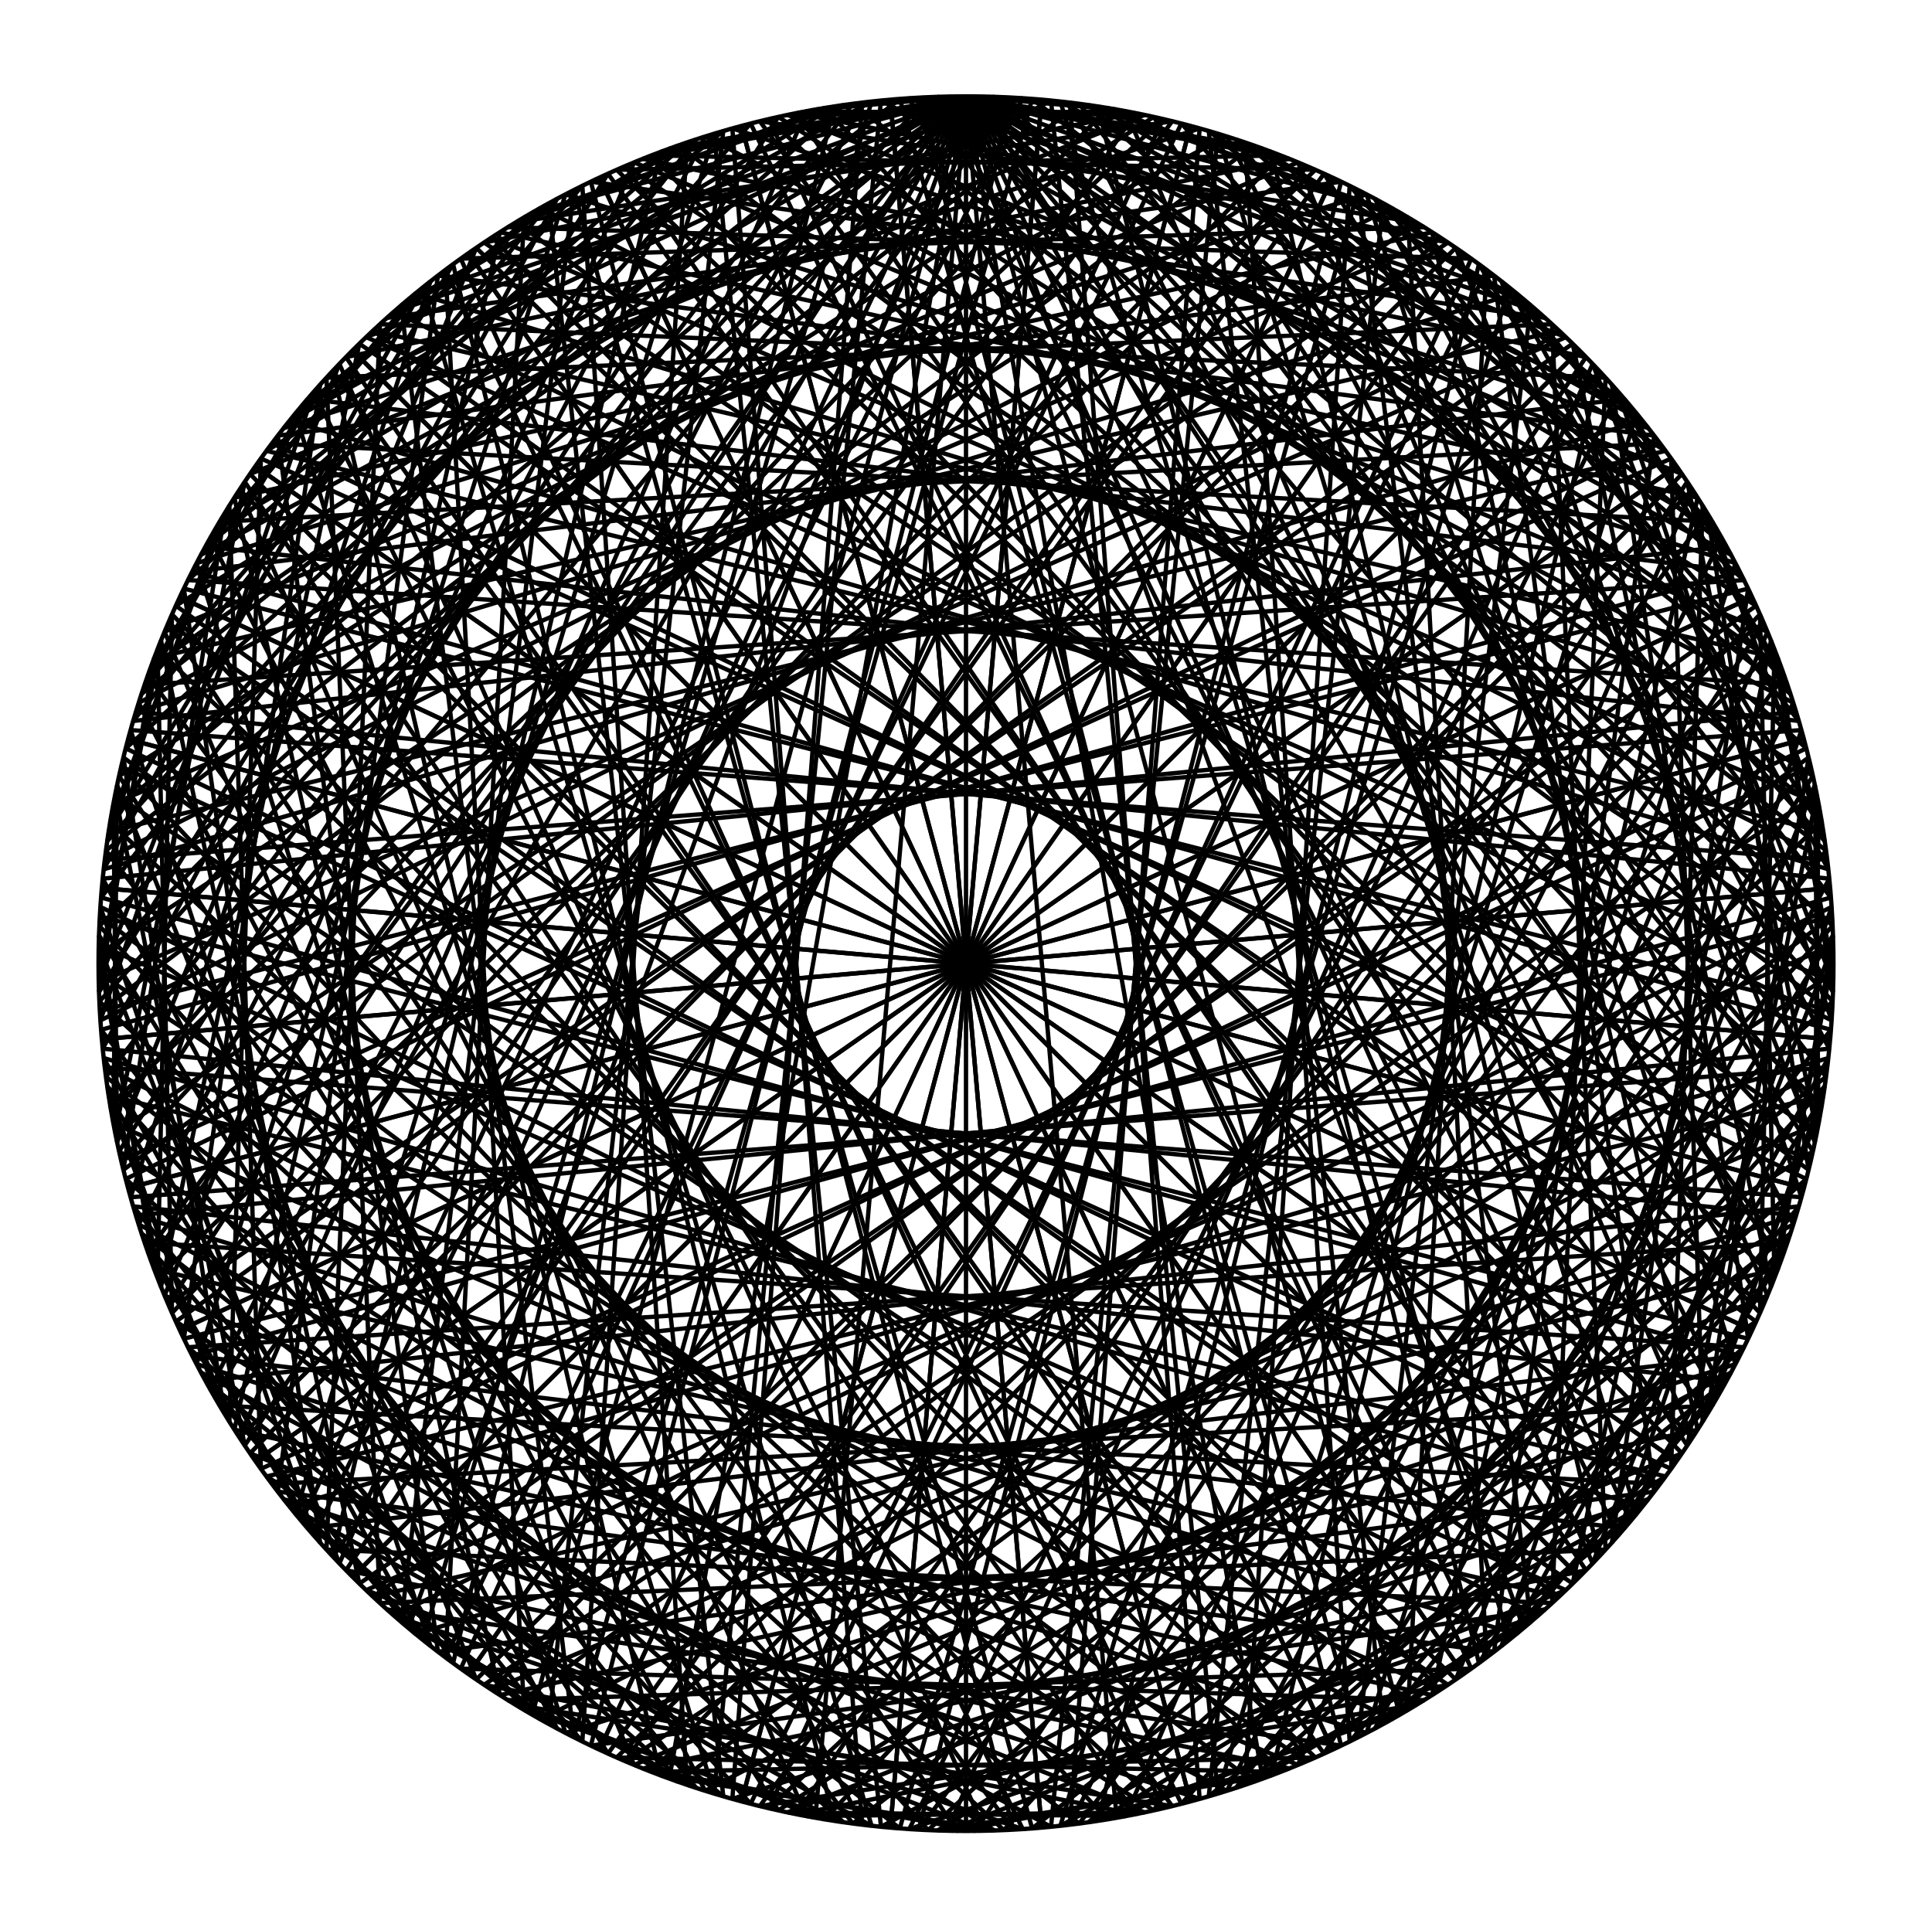 <svg id="SvgjsSvg1001" width="446" height="445" xmlns="http://www.w3.org/2000/svg" version="1.1" xmlns:xlink="http://www.w3.org/1999/xlink" xmlns:svgjs="http://svgjs.com/svgjs"><circle id="SvgjsCircle25037" r="200.25" cx="223" cy="222.5" stroke="black" fill="transparent"></circle><line id="SvgjsLine25038" x1="225.184" y1="22.262" x2="407.16" y2="301.146" stroke="black"></line><line id="SvgjsLine25039" x1="227.368" y1="22.298" x2="78.347" y2="360.975" stroke="black"></line><line id="SvgjsLine25040" x1="229.552" y1="22.357" x2="152.462" y2="35.085" stroke="black"></line><line id="SvgjsLine25041" x1="231.735" y1="22.441" x2="423.059" y2="231.235" stroke="black"></line><line id="SvgjsLine25042" x1="233.917" y1="22.548" x2="136.396" y2="403.054" stroke="black"></line><line id="SvgjsLine25043" x1="236.097" y1="22.679" x2="90.966" y2="71.944" stroke="black"></line><line id="SvgjsLine25044" x1="238.276" y1="22.834" x2="413.314" y2="160.204" stroke="black"></line><line id="SvgjsLine25045" x1="240.453" y1="23.012" x2="205.547" y2="421.988" stroke="black"></line><line id="SvgjsLine25046" x1="242.628" y1="23.214" x2="46.395" y2="128.103" stroke="black"></line><line id="SvgjsLine25047" x1="244.801" y1="23.44" x2="379.172" y2="97.159" stroke="black"></line><line id="SvgjsLine25048" x1="246.971" y1="23.69" x2="276.935" y2="415.35" stroke="black"></line><line id="SvgjsLine25049" x1="249.138" y1="23.963" x2="24.463" y2="196.362" stroke="black"></line><line id="SvgjsLine25050" x1="251.302" y1="24.26" x2="325.011" y2="50.181" stroke="black"></line><line id="SvgjsLine25051" x1="253.463" y1="24.581" x2="341.41" y2="383.991" stroke="black"></line><line id="SvgjsLine25052" x1="255.62" y1="24.925" x2="27.981" y2="267.972" stroke="black"></line><line id="SvgjsLine25053" x1="257.773" y1="25.292" x2="223" y2="22.25" stroke="black"></line><line id="SvgjsLine25054" x1="259.922" y1="25.683" x2="390.705" y2="331.93" stroke="black"></line><line id="SvgjsLine25055" x1="262.067" y1="26.098" x2="56.498" y2="333.753" stroke="black"></line><line id="SvgjsLine25056" x1="264.207" y1="26.536" x2="186.078" y2="25.683" stroke="black"></line><line id="SvgjsLine25057" x1="266.342" y1="26.997" x2="418.503" y2="265.842" stroke="black"></line><line id="SvgjsLine25058" x1="268.472" y1="27.481" x2="106.359" y2="385.273" stroke="black"></line><line id="SvgjsLine25059" x1="270.597" y1="27.989" x2="119.116" y2="51.304" stroke="black"></line><line id="SvgjsLine25060" x1="272.716" y1="28.52" x2="421.24" y2="194.198" stroke="black"></line><line id="SvgjsLine25061" x1="274.829" y1="29.073" x2="171.171" y2="415.927" stroke="black"></line><line id="SvgjsLine25062" x1="276.935" y1="29.65" x2="65.47" y2="98.87" stroke="black"></line><line id="SvgjsLine25063" x1="279.036" y1="30.25" x2="398.565" y2="126.182" stroke="black"></line><line id="SvgjsLine25064" x1="281.13" y1="30.873" x2="242.628" y2="421.786" stroke="black"></line><line id="SvgjsLine25065" x1="283.216" y1="31.518" x2="32.018" y2="162.284" stroke="black"></line><line id="SvgjsLine25066" x1="285.296" y1="32.186" x2="353.384" y2="70.513" stroke="black"></line><line id="SvgjsLine25067" x1="287.368" y1="32.877" x2="311.568" y2="402.099" stroke="black"></line><line id="SvgjsLine25068" x1="289.433" y1="33.591" x2="23.048" y2="233.417" stroke="black"></line><line id="SvgjsLine25069" x1="291.49" y1="34.327" x2="223" y2="22.25" stroke="black"></line><line id="SvgjsLine25070" x1="293.538" y1="35.085" x2="369.155" y2="359.389" stroke="black"></line><line id="SvgjsLine25071" x1="295.578" y1="35.865" x2="39.709" y2="303.15" stroke="black"></line><line id="SvgjsLine25072" x1="297.61" y1="36.668" x2="220.816" y2="22.262" stroke="black"></line><line id="SvgjsLine25073" x1="299.632" y1="37.493" x2="408.007" y2="299.132" stroke="black"></line><line id="SvgjsLine25074" x1="301.646" y1="38.34" x2="79.866" y2="362.545" stroke="black"></line><line id="SvgjsLine25075" x1="303.65" y1="39.209" x2="150.422" y2="35.865" stroke="black"></line><line id="SvgjsLine25076" x1="305.645" y1="40.1" x2="423.143" y2="229.052" stroke="black"></line><line id="SvgjsLine25077" x1="307.629" y1="41.012" x2="138.371" y2="403.988" stroke="black"></line><line id="SvgjsLine25078" x1="309.604" y1="41.946" x2="89.332" y2="73.393" stroke="black"></line><line id="SvgjsLine25079" x1="311.568" y1="42.901" x2="412.623" y2="158.132" stroke="black"></line><line id="SvgjsLine25080" x1="313.522" y1="43.878" x2="207.724" y2="422.166" stroke="black"></line><line id="SvgjsLine25081" x1="315.465" y1="44.876" x2="45.376" y2="130.035" stroke="black"></line><line id="SvgjsLine25082" x1="317.397" y1="45.895" x2="377.795" y2="95.463" stroke="black"></line><line id="SvgjsLine25083" x1="319.318" y1="46.935" x2="279.036" y2="414.75" stroke="black"></line><line id="SvgjsLine25084" x1="321.227" y1="47.997" x2="24.19" y2="198.529" stroke="black"></line><line id="SvgjsLine25085" x1="323.125" y1="49.078" x2="223" y2="22.25" stroke="black"></line><line id="SvgjsLine25086" x1="325.011" y1="50.181" x2="343.164" y2="382.689" stroke="black"></line><line id="SvgjsLine25087" x1="326.884" y1="51.304" x2="28.489" y2="270.097" stroke="black"></line><line id="SvgjsLine25088" x1="328.746" y1="52.447" x2="255.62" y2="24.925" stroke="black"></line><line id="SvgjsLine25089" x1="330.594" y1="53.611" x2="391.889" y2="330.094" stroke="black"></line><line id="SvgjsLine25090" x1="332.43" y1="54.795" x2="57.722" y2="335.563" stroke="black"></line><line id="SvgjsLine25091" x1="334.253" y1="55.998" x2="183.933" y2="26.098" stroke="black"></line><line id="SvgjsLine25092" x1="336.063" y1="57.222" x2="418.964" y2="263.707" stroke="black"></line><line id="SvgjsLine25093" x1="337.859" y1="58.465" x2="108.141" y2="386.535" stroke="black"></line><line id="SvgjsLine25094" x1="339.641" y1="59.727" x2="117.254" y2="52.447" stroke="black"></line><line id="SvgjsLine25095" x1="341.41" y1="61.009" x2="420.919" y2="192.037" stroke="black"></line><line id="SvgjsLine25096" x1="343.164" y1="62.311" x2="173.284" y2="416.48" stroke="black"></line><line id="SvgjsLine25097" x1="344.904" y1="63.631" x2="64.131" y2="100.596" stroke="black"></line><line id="SvgjsLine25098" x1="346.63" y1="64.97" x2="397.503" y2="124.273" stroke="black"></line><line id="SvgjsLine25099" x1="348.341" y1="66.328" x2="244.801" y2="421.56" stroke="black"></line><line id="SvgjsLine25100" x1="350.037" y1="67.705" x2="31.373" y2="164.37" stroke="black"></line><line id="SvgjsLine25101" x1="351.718" y1="69.1" x2="223" y2="22.25" stroke="black"></line><line id="SvgjsLine25102" x1="353.384" y1="70.513" x2="313.522" y2="401.122" stroke="black"></line><line id="SvgjsLine25103" x1="355.034" y1="71.944" x2="23.179" y2="235.597" stroke="black"></line><line id="SvgjsLine25104" x1="356.668" y1="73.393" x2="289.433" y2="33.591" stroke="black"></line><line id="SvgjsLine25105" x1="358.287" y1="74.86" x2="370.64" y2="357.787" stroke="black"></line><line id="SvgjsLine25106" x1="359.889" y1="76.345" x2="40.6" y2="305.145" stroke="black"></line><line id="SvgjsLine25107" x1="361.475" y1="77.847" x2="218.632" y2="22.298" stroke="black"></line><line id="SvgjsLine25108" x1="363.045" y1="79.366" x2="408.832" y2="297.11" stroke="black"></line><line id="SvgjsLine25109" x1="364.598" y1="80.902" x2="81.402" y2="364.098" stroke="black"></line><line id="SvgjsLine25110" x1="366.134" y1="82.455" x2="148.39" y2="36.668" stroke="black"></line><line id="SvgjsLine25111" x1="367.653" y1="84.025" x2="423.202" y2="226.868" stroke="black"></line><line id="SvgjsLine25112" x1="369.155" y1="85.611" x2="140.355" y2="404.9" stroke="black"></line><line id="SvgjsLine25113" x1="370.64" y1="87.213" x2="87.713" y2="74.86" stroke="black"></line><line id="SvgjsLine25114" x1="372.107" y1="88.832" x2="411.909" y2="156.067" stroke="black"></line><line id="SvgjsLine25115" x1="373.556" y1="90.466" x2="209.903" y2="422.321" stroke="black"></line><line id="SvgjsLine25116" x1="374.987" y1="92.116" x2="44.378" y2="131.978" stroke="black"></line><line id="SvgjsLine25117" x1="376.4" y1="93.782" x2="223" y2="22.25" stroke="black"></line><line id="SvgjsLine25118" x1="377.795" y1="95.463" x2="281.13" y2="414.127" stroke="black"></line><line id="SvgjsLine25119" x1="379.172" y1="97.159" x2="23.94" y2="200.699" stroke="black"></line><line id="SvgjsLine25120" x1="380.53" y1="98.87" x2="321.227" y2="47.997" stroke="black"></line><line id="SvgjsLine25121" x1="381.869" y1="100.596" x2="344.904" y2="381.369" stroke="black"></line><line id="SvgjsLine25122" x1="383.189" y1="102.336" x2="29.02" y2="272.216" stroke="black"></line><line id="SvgjsLine25123" x1="384.491" y1="104.09" x2="253.463" y2="24.581" stroke="black"></line><line id="SvgjsLine25124" x1="385.773" y1="105.859" x2="393.053" y2="328.246" stroke="black"></line><line id="SvgjsLine25125" x1="387.035" y1="107.641" x2="58.965" y2="337.359" stroke="black"></line><line id="SvgjsLine25126" x1="388.278" y1="109.437" x2="181.793" y2="26.536" stroke="black"></line><line id="SvgjsLine25127" x1="389.502" y1="111.247" x2="419.402" y2="261.567" stroke="black"></line><line id="SvgjsLine25128" x1="390.705" y1="113.07" x2="109.937" y2="387.778" stroke="black"></line><line id="SvgjsLine25129" x1="391.889" y1="114.906" x2="115.406" y2="53.611" stroke="black"></line><line id="SvgjsLine25130" x1="393.053" y1="116.754" x2="420.575" y2="189.88" stroke="black"></line><line id="SvgjsLine25131" x1="394.196" y1="118.616" x2="175.403" y2="417.011" stroke="black"></line><line id="SvgjsLine25132" x1="395.319" y1="120.489" x2="62.811" y2="102.336" stroke="black"></line><line id="SvgjsLine25133" x1="396.422" y1="122.375" x2="223" y2="22.25" stroke="black"></line><line id="SvgjsLine25134" x1="397.503" y1="124.273" x2="246.971" y2="421.31" stroke="black"></line><line id="SvgjsLine25135" x1="398.565" y1="126.182" x2="30.75" y2="166.464" stroke="black"></line><line id="SvgjsLine25136" x1="399.605" y1="128.103" x2="350.037" y2="67.705" stroke="black"></line><line id="SvgjsLine25137" x1="400.624" y1="130.035" x2="315.465" y2="400.124" stroke="black"></line><line id="SvgjsLine25138" x1="401.622" y1="131.978" x2="23.334" y2="237.776" stroke="black"></line><line id="SvgjsLine25139" x1="402.599" y1="133.932" x2="287.368" y2="32.877" stroke="black"></line><line id="SvgjsLine25140" x1="403.554" y1="135.896" x2="372.107" y2="356.168" stroke="black"></line><line id="SvgjsLine25141" x1="404.488" y1="137.871" x2="41.512" y2="307.129" stroke="black"></line><line id="SvgjsLine25142" x1="405.4" y1="139.855" x2="216.448" y2="22.357" stroke="black"></line><line id="SvgjsLine25143" x1="406.291" y1="141.85" x2="409.635" y2="295.078" stroke="black"></line><line id="SvgjsLine25144" x1="407.16" y1="143.854" x2="82.955" y2="365.634" stroke="black"></line><line id="SvgjsLine25145" x1="408.007" y1="145.868" x2="146.368" y2="37.493" stroke="black"></line><line id="SvgjsLine25146" x1="408.832" y1="147.89" x2="423.238" y2="224.684" stroke="black"></line><line id="SvgjsLine25147" x1="409.635" y1="149.922" x2="142.35" y2="405.791" stroke="black"></line><line id="SvgjsLine25148" x1="410.415" y1="151.962" x2="86.111" y2="76.345" stroke="black"></line><line id="SvgjsLine25149" x1="411.173" y1="154.01" x2="223" y2="22.25" stroke="black"></line><line id="SvgjsLine25150" x1="411.909" y1="156.067" x2="212.083" y2="422.452" stroke="black"></line><line id="SvgjsLine25151" x1="412.623" y1="158.132" x2="43.401" y2="133.932" stroke="black"></line><line id="SvgjsLine25152" x1="413.314" y1="160.204" x2="374.987" y2="92.116" stroke="black"></line><line id="SvgjsLine25153" x1="413.982" y1="162.284" x2="283.216" y2="413.482" stroke="black"></line><line id="SvgjsLine25154" x1="414.627" y1="164.37" x2="23.714" y2="202.872" stroke="black"></line><line id="SvgjsLine25155" x1="415.25" y1="166.464" x2="319.318" y2="46.935" stroke="black"></line><line id="SvgjsLine25156" x1="415.85" y1="168.565" x2="346.63" y2="380.03" stroke="black"></line><line id="SvgjsLine25157" x1="416.427" y1="170.671" x2="29.573" y2="274.329" stroke="black"></line><line id="SvgjsLine25158" x1="416.98" y1="172.784" x2="251.302" y2="24.26" stroke="black"></line><line id="SvgjsLine25159" x1="417.511" y1="174.903" x2="394.196" y2="326.384" stroke="black"></line><line id="SvgjsLine25160" x1="418.019" y1="177.028" x2="60.227" y2="339.141" stroke="black"></line><line id="SvgjsLine25161" x1="418.503" y1="179.158" x2="179.658" y2="26.997" stroke="black"></line><line id="SvgjsLine25162" x1="418.964" y1="181.293" x2="419.817" y2="259.422" stroke="black"></line><line id="SvgjsLine25163" x1="419.402" y1="183.433" x2="111.747" y2="389.002" stroke="black"></line><line id="SvgjsLine25164" x1="419.817" y1="185.578" x2="113.57" y2="54.795" stroke="black"></line><line id="SvgjsLine25165" x1="420.208" y1="187.727" x2="223" y2="22.25" stroke="black"></line><line id="SvgjsLine25166" x1="420.575" y1="189.88" x2="177.528" y2="417.519" stroke="black"></line><line id="SvgjsLine25167" x1="420.919" y1="192.037" x2="61.509" y2="104.09" stroke="black"></line><line id="SvgjsLine25168" x1="421.24" y1="194.198" x2="395.319" y2="120.489" stroke="black"></line><line id="SvgjsLine25169" x1="421.537" y1="196.362" x2="249.138" y2="421.037" stroke="black"></line><line id="SvgjsLine25170" x1="421.81" y1="198.529" x2="30.15" y2="168.565" stroke="black"></line><line id="SvgjsLine25171" x1="422.06" y1="200.699" x2="348.341" y2="66.328" stroke="black"></line><line id="SvgjsLine25172" x1="422.286" y1="202.872" x2="317.397" y2="399.105" stroke="black"></line><line id="SvgjsLine25173" x1="422.488" y1="205.047" x2="23.512" y2="239.953" stroke="black"></line><line id="SvgjsLine25174" x1="422.666" y1="207.224" x2="285.296" y2="32.186" stroke="black"></line><line id="SvgjsLine25175" x1="422.821" y1="209.403" x2="373.556" y2="354.534" stroke="black"></line><line id="SvgjsLine25176" x1="422.952" y1="211.583" x2="42.446" y2="309.104" stroke="black"></line><line id="SvgjsLine25177" x1="423.059" y1="213.765" x2="214.265" y2="22.441" stroke="black"></line><line id="SvgjsLine25178" x1="423.143" y1="215.948" x2="410.415" y2="293.038" stroke="black"></line><line id="SvgjsLine25179" x1="423.202" y1="218.132" x2="84.525" y2="367.153" stroke="black"></line><line id="SvgjsLine25180" x1="423.238" y1="220.316" x2="144.354" y2="38.34" stroke="black"></line><line id="SvgjsLine25181" x1="423.25" y1="222.5" x2="223" y2="22.25" stroke="black"></line><line id="SvgjsLine25182" x1="423.238" y1="224.684" x2="144.354" y2="406.66" stroke="black"></line><line id="SvgjsLine25183" x1="423.202" y1="226.868" x2="84.525" y2="77.847" stroke="black"></line><line id="SvgjsLine25184" x1="423.143" y1="229.052" x2="410.415" y2="151.962" stroke="black"></line><line id="SvgjsLine25185" x1="423.059" y1="231.235" x2="214.265" y2="422.559" stroke="black"></line><line id="SvgjsLine25186" x1="422.952" y1="233.417" x2="42.446" y2="135.896" stroke="black"></line><line id="SvgjsLine25187" x1="422.821" y1="235.597" x2="373.556" y2="90.466" stroke="black"></line><line id="SvgjsLine25188" x1="422.666" y1="237.776" x2="285.296" y2="412.814" stroke="black"></line><line id="SvgjsLine25189" x1="422.488" y1="239.953" x2="23.512" y2="205.047" stroke="black"></line><line id="SvgjsLine25190" x1="422.286" y1="242.128" x2="317.397" y2="45.895" stroke="black"></line><line id="SvgjsLine25191" x1="422.06" y1="244.301" x2="348.341" y2="378.672" stroke="black"></line><line id="SvgjsLine25192" x1="421.81" y1="246.471" x2="30.15" y2="276.435" stroke="black"></line><line id="SvgjsLine25193" x1="421.537" y1="248.638" x2="249.138" y2="23.963" stroke="black"></line><line id="SvgjsLine25194" x1="421.24" y1="250.802" x2="395.319" y2="324.511" stroke="black"></line><line id="SvgjsLine25195" x1="420.919" y1="252.963" x2="61.509" y2="340.91" stroke="black"></line><line id="SvgjsLine25196" x1="420.575" y1="255.12" x2="177.528" y2="27.481" stroke="black"></line><line id="SvgjsLine25197" x1="420.208" y1="257.273" x2="223" y2="22.25" stroke="black"></line><line id="SvgjsLine25198" x1="419.817" y1="259.422" x2="113.57" y2="390.205" stroke="black"></line><line id="SvgjsLine25199" x1="419.402" y1="261.567" x2="111.747" y2="55.998" stroke="black"></line><line id="SvgjsLine25200" x1="418.964" y1="263.707" x2="419.817" y2="185.578" stroke="black"></line><line id="SvgjsLine25201" x1="418.503" y1="265.842" x2="179.658" y2="418.003" stroke="black"></line><line id="SvgjsLine25202" x1="418.019" y1="267.972" x2="60.227" y2="105.859" stroke="black"></line><line id="SvgjsLine25203" x1="417.511" y1="270.097" x2="394.196" y2="118.616" stroke="black"></line><line id="SvgjsLine25204" x1="416.98" y1="272.216" x2="251.302" y2="420.74" stroke="black"></line><line id="SvgjsLine25205" x1="416.427" y1="274.329" x2="29.573" y2="170.671" stroke="black"></line><line id="SvgjsLine25206" x1="415.85" y1="276.435" x2="346.63" y2="64.97" stroke="black"></line><line id="SvgjsLine25207" x1="415.25" y1="278.536" x2="319.318" y2="398.065" stroke="black"></line><line id="SvgjsLine25208" x1="414.627" y1="280.63" x2="23.714" y2="242.128" stroke="black"></line><line id="SvgjsLine25209" x1="413.982" y1="282.716" x2="283.216" y2="31.518" stroke="black"></line><line id="SvgjsLine25210" x1="413.314" y1="284.796" x2="374.987" y2="352.884" stroke="black"></line><line id="SvgjsLine25211" x1="412.623" y1="286.868" x2="43.401" y2="311.068" stroke="black"></line><line id="SvgjsLine25212" x1="411.909" y1="288.933" x2="212.083" y2="22.548" stroke="black"></line><line id="SvgjsLine25213" x1="411.173" y1="290.99" x2="223" y2="22.25" stroke="black"></line><line id="SvgjsLine25214" x1="410.415" y1="293.038" x2="86.111" y2="368.655" stroke="black"></line><line id="SvgjsLine25215" x1="409.635" y1="295.078" x2="142.35" y2="39.209" stroke="black"></line><line id="SvgjsLine25216" x1="408.832" y1="297.11" x2="423.238" y2="220.316" stroke="black"></line><line id="SvgjsLine25217" x1="408.007" y1="299.132" x2="146.368" y2="407.507" stroke="black"></line><line id="SvgjsLine25218" x1="407.16" y1="301.146" x2="82.955" y2="79.366" stroke="black"></line><line id="SvgjsLine25219" x1="406.291" y1="303.15" x2="409.635" y2="149.922" stroke="black"></line><line id="SvgjsLine25220" x1="405.4" y1="305.145" x2="216.448" y2="422.643" stroke="black"></line><line id="SvgjsLine25221" x1="404.488" y1="307.129" x2="41.512" y2="137.871" stroke="black"></line><line id="SvgjsLine25222" x1="403.554" y1="309.104" x2="372.107" y2="88.832" stroke="black"></line><line id="SvgjsLine25223" x1="402.599" y1="311.068" x2="287.368" y2="412.123" stroke="black"></line><line id="SvgjsLine25224" x1="401.622" y1="313.022" x2="23.334" y2="207.224" stroke="black"></line><line id="SvgjsLine25225" x1="400.624" y1="314.965" x2="315.465" y2="44.876" stroke="black"></line><line id="SvgjsLine25226" x1="399.605" y1="316.897" x2="350.037" y2="377.295" stroke="black"></line><line id="SvgjsLine25227" x1="398.565" y1="318.818" x2="30.75" y2="278.536" stroke="black"></line><line id="SvgjsLine25228" x1="397.503" y1="320.727" x2="246.971" y2="23.69" stroke="black"></line><line id="SvgjsLine25229" x1="396.422" y1="322.625" x2="223" y2="22.25" stroke="black"></line><line id="SvgjsLine25230" x1="395.319" y1="324.511" x2="62.811" y2="342.664" stroke="black"></line><line id="SvgjsLine25231" x1="394.196" y1="326.384" x2="175.403" y2="27.989" stroke="black"></line><line id="SvgjsLine25232" x1="393.053" y1="328.246" x2="420.575" y2="255.12" stroke="black"></line><line id="SvgjsLine25233" x1="391.889" y1="330.094" x2="115.406" y2="391.389" stroke="black"></line><line id="SvgjsLine25234" x1="390.705" y1="331.93" x2="109.937" y2="57.222" stroke="black"></line><line id="SvgjsLine25235" x1="389.502" y1="333.753" x2="419.402" y2="183.433" stroke="black"></line><line id="SvgjsLine25236" x1="388.278" y1="335.563" x2="181.793" y2="418.464" stroke="black"></line><line id="SvgjsLine25237" x1="387.035" y1="337.359" x2="58.965" y2="107.641" stroke="black"></line><line id="SvgjsLine25238" x1="385.773" y1="339.141" x2="393.053" y2="116.754" stroke="black"></line><line id="SvgjsLine25239" x1="384.491" y1="340.91" x2="253.463" y2="420.419" stroke="black"></line><line id="SvgjsLine25240" x1="383.189" y1="342.664" x2="29.02" y2="172.784" stroke="black"></line><line id="SvgjsLine25241" x1="381.869" y1="344.404" x2="344.904" y2="63.631" stroke="black"></line><line id="SvgjsLine25242" x1="380.53" y1="346.13" x2="321.227" y2="397.003" stroke="black"></line><line id="SvgjsLine25243" x1="379.172" y1="347.841" x2="23.94" y2="244.301" stroke="black"></line><line id="SvgjsLine25244" x1="377.795" y1="349.537" x2="281.13" y2="30.873" stroke="black"></line><line id="SvgjsLine25245" x1="376.4" y1="351.218" x2="223" y2="22.25" stroke="black"></line><line id="SvgjsLine25246" x1="374.987" y1="352.884" x2="44.378" y2="313.022" stroke="black"></line><line id="SvgjsLine25247" x1="373.556" y1="354.534" x2="209.903" y2="22.679" stroke="black"></line><line id="SvgjsLine25248" x1="372.107" y1="356.168" x2="411.909" y2="288.933" stroke="black"></line><line id="SvgjsLine25249" x1="370.64" y1="357.787" x2="87.713" y2="370.14" stroke="black"></line><line id="SvgjsLine25250" x1="369.155" y1="359.389" x2="140.355" y2="40.1" stroke="black"></line><line id="SvgjsLine25251" x1="367.653" y1="360.975" x2="423.202" y2="218.132" stroke="black"></line><line id="SvgjsLine25252" x1="366.134" y1="362.545" x2="148.39" y2="408.332" stroke="black"></line><line id="SvgjsLine25253" x1="364.598" y1="364.098" x2="81.402" y2="80.902" stroke="black"></line><line id="SvgjsLine25254" x1="363.045" y1="365.634" x2="408.832" y2="147.89" stroke="black"></line><line id="SvgjsLine25255" x1="361.475" y1="367.153" x2="218.632" y2="422.702" stroke="black"></line><line id="SvgjsLine25256" x1="359.889" y1="368.655" x2="40.6" y2="139.855" stroke="black"></line><line id="SvgjsLine25257" x1="358.287" y1="370.14" x2="370.64" y2="87.213" stroke="black"></line><line id="SvgjsLine25258" x1="356.668" y1="371.607" x2="289.433" y2="411.409" stroke="black"></line><line id="SvgjsLine25259" x1="355.034" y1="373.056" x2="23.179" y2="209.403" stroke="black"></line><line id="SvgjsLine25260" x1="353.384" y1="374.487" x2="313.522" y2="43.878" stroke="black"></line><line id="SvgjsLine25261" x1="351.718" y1="375.9" x2="223" y2="22.25" stroke="black"></line><line id="SvgjsLine25262" x1="350.037" y1="377.295" x2="31.373" y2="280.63" stroke="black"></line><line id="SvgjsLine25263" x1="348.341" y1="378.672" x2="244.801" y2="23.44" stroke="black"></line><line id="SvgjsLine25264" x1="346.63" y1="380.03" x2="397.503" y2="320.727" stroke="black"></line><line id="SvgjsLine25265" x1="344.904" y1="381.369" x2="64.131" y2="344.404" stroke="black"></line><line id="SvgjsLine25266" x1="343.164" y1="382.689" x2="173.284" y2="28.52" stroke="black"></line><line id="SvgjsLine25267" x1="341.41" y1="383.991" x2="420.919" y2="252.963" stroke="black"></line><line id="SvgjsLine25268" x1="339.641" y1="385.273" x2="117.254" y2="392.553" stroke="black"></line><line id="SvgjsLine25269" x1="337.859" y1="386.535" x2="108.141" y2="58.465" stroke="black"></line><line id="SvgjsLine25270" x1="336.063" y1="387.778" x2="418.964" y2="181.293" stroke="black"></line><line id="SvgjsLine25271" x1="334.253" y1="389.002" x2="183.933" y2="418.902" stroke="black"></line><line id="SvgjsLine25272" x1="332.43" y1="390.205" x2="57.722" y2="109.437" stroke="black"></line><line id="SvgjsLine25273" x1="330.594" y1="391.389" x2="391.889" y2="114.906" stroke="black"></line><line id="SvgjsLine25274" x1="328.746" y1="392.553" x2="255.62" y2="420.075" stroke="black"></line><line id="SvgjsLine25275" x1="326.884" y1="393.696" x2="28.489" y2="174.903" stroke="black"></line><line id="SvgjsLine25276" x1="325.011" y1="394.819" x2="343.164" y2="62.311" stroke="black"></line><line id="SvgjsLine25277" x1="323.125" y1="395.922" x2="223" y2="22.25" stroke="black"></line><line id="SvgjsLine25278" x1="321.227" y1="397.003" x2="24.19" y2="246.471" stroke="black"></line><line id="SvgjsLine25279" x1="319.318" y1="398.065" x2="279.036" y2="30.25" stroke="black"></line><line id="SvgjsLine25280" x1="317.397" y1="399.105" x2="377.795" y2="349.537" stroke="black"></line><line id="SvgjsLine25281" x1="315.465" y1="400.124" x2="45.376" y2="314.965" stroke="black"></line><line id="SvgjsLine25282" x1="313.522" y1="401.122" x2="207.724" y2="22.834" stroke="black"></line><line id="SvgjsLine25283" x1="311.568" y1="402.099" x2="412.623" y2="286.868" stroke="black"></line><line id="SvgjsLine25284" x1="309.604" y1="403.054" x2="89.332" y2="371.607" stroke="black"></line><line id="SvgjsLine25285" x1="307.629" y1="403.988" x2="138.371" y2="41.012" stroke="black"></line><line id="SvgjsLine25286" x1="305.645" y1="404.9" x2="423.143" y2="215.948" stroke="black"></line><line id="SvgjsLine25287" x1="303.65" y1="405.791" x2="150.422" y2="409.135" stroke="black"></line><line id="SvgjsLine25288" x1="301.646" y1="406.66" x2="79.866" y2="82.455" stroke="black"></line><line id="SvgjsLine25289" x1="299.632" y1="407.507" x2="408.007" y2="145.868" stroke="black"></line><line id="SvgjsLine25290" x1="297.61" y1="408.332" x2="220.816" y2="422.738" stroke="black"></line><line id="SvgjsLine25291" x1="295.578" y1="409.135" x2="39.709" y2="141.85" stroke="black"></line><line id="SvgjsLine25292" x1="293.538" y1="409.915" x2="369.155" y2="85.611" stroke="black"></line><line id="SvgjsLine25293" x1="291.49" y1="410.673" x2="223" y2="22.25" stroke="black"></line><line id="SvgjsLine25294" x1="289.433" y1="411.409" x2="23.048" y2="211.583" stroke="black"></line><line id="SvgjsLine25295" x1="287.368" y1="412.123" x2="311.568" y2="42.901" stroke="black"></line><line id="SvgjsLine25296" x1="285.296" y1="412.814" x2="353.384" y2="374.487" stroke="black"></line><line id="SvgjsLine25297" x1="283.216" y1="413.482" x2="32.018" y2="282.716" stroke="black"></line><line id="SvgjsLine25298" x1="281.13" y1="414.127" x2="242.628" y2="23.214" stroke="black"></line><line id="SvgjsLine25299" x1="279.036" y1="414.75" x2="398.565" y2="318.818" stroke="black"></line><line id="SvgjsLine25300" x1="276.935" y1="415.35" x2="65.47" y2="346.13" stroke="black"></line><line id="SvgjsLine25301" x1="274.829" y1="415.927" x2="171.171" y2="29.073" stroke="black"></line><line id="SvgjsLine25302" x1="272.716" y1="416.48" x2="421.24" y2="250.802" stroke="black"></line><line id="SvgjsLine25303" x1="270.597" y1="417.011" x2="119.116" y2="393.696" stroke="black"></line><line id="SvgjsLine25304" x1="268.472" y1="417.519" x2="106.359" y2="59.727" stroke="black"></line><line id="SvgjsLine25305" x1="266.342" y1="418.003" x2="418.503" y2="179.158" stroke="black"></line><line id="SvgjsLine25306" x1="264.207" y1="418.464" x2="186.078" y2="419.317" stroke="black"></line><line id="SvgjsLine25307" x1="262.067" y1="418.902" x2="56.498" y2="111.247" stroke="black"></line><line id="SvgjsLine25308" x1="259.922" y1="419.317" x2="390.705" y2="113.07" stroke="black"></line><line id="SvgjsLine25309" x1="257.773" y1="419.708" x2="223" y2="22.25" stroke="black"></line><line id="SvgjsLine25310" x1="255.62" y1="420.075" x2="27.981" y2="177.028" stroke="black"></line><line id="SvgjsLine25311" x1="253.463" y1="420.419" x2="341.41" y2="61.009" stroke="black"></line><line id="SvgjsLine25312" x1="251.302" y1="420.74" x2="325.011" y2="394.819" stroke="black"></line><line id="SvgjsLine25313" x1="249.138" y1="421.037" x2="24.463" y2="248.638" stroke="black"></line><line id="SvgjsLine25314" x1="246.971" y1="421.31" x2="276.935" y2="29.65" stroke="black"></line><line id="SvgjsLine25315" x1="244.801" y1="421.56" x2="379.172" y2="347.841" stroke="black"></line><line id="SvgjsLine25316" x1="242.628" y1="421.786" x2="46.395" y2="316.897" stroke="black"></line><line id="SvgjsLine25317" x1="240.453" y1="421.988" x2="205.547" y2="23.012" stroke="black"></line><line id="SvgjsLine25318" x1="238.276" y1="422.166" x2="413.314" y2="284.796" stroke="black"></line><line id="SvgjsLine25319" x1="236.097" y1="422.321" x2="90.966" y2="373.056" stroke="black"></line><line id="SvgjsLine25320" x1="233.917" y1="422.452" x2="136.396" y2="41.946" stroke="black"></line><line id="SvgjsLine25321" x1="231.735" y1="422.559" x2="423.059" y2="213.765" stroke="black"></line><line id="SvgjsLine25322" x1="229.552" y1="422.643" x2="152.462" y2="409.915" stroke="black"></line><line id="SvgjsLine25323" x1="227.368" y1="422.702" x2="78.347" y2="84.025" stroke="black"></line><line id="SvgjsLine25324" x1="225.184" y1="422.738" x2="407.16" y2="143.854" stroke="black"></line><line id="SvgjsLine25325" x1="223" y1="422.75" x2="223" y2="22.25" stroke="black"></line><line id="SvgjsLine25326" x1="220.816" y1="422.738" x2="38.84" y2="143.854" stroke="black"></line><line id="SvgjsLine25327" x1="218.632" y1="422.702" x2="367.653" y2="84.025" stroke="black"></line><line id="SvgjsLine25328" x1="216.448" y1="422.643" x2="293.538" y2="409.915" stroke="black"></line><line id="SvgjsLine25329" x1="214.265" y1="422.559" x2="22.941" y2="213.765" stroke="black"></line><line id="SvgjsLine25330" x1="212.083" y1="422.452" x2="309.604" y2="41.946" stroke="black"></line><line id="SvgjsLine25331" x1="209.903" y1="422.321" x2="355.034" y2="373.056" stroke="black"></line><line id="SvgjsLine25332" x1="207.724" y1="422.166" x2="32.686" y2="284.796" stroke="black"></line><line id="SvgjsLine25333" x1="205.547" y1="421.988" x2="240.453" y2="23.012" stroke="black"></line><line id="SvgjsLine25334" x1="203.372" y1="421.786" x2="399.605" y2="316.897" stroke="black"></line><line id="SvgjsLine25335" x1="201.199" y1="421.56" x2="66.828" y2="347.841" stroke="black"></line><line id="SvgjsLine25336" x1="199.029" y1="421.31" x2="169.065" y2="29.65" stroke="black"></line><line id="SvgjsLine25337" x1="196.862" y1="421.037" x2="421.537" y2="248.638" stroke="black"></line><line id="SvgjsLine25338" x1="194.698" y1="420.74" x2="120.989" y2="394.819" stroke="black"></line><line id="SvgjsLine25339" x1="192.537" y1="420.419" x2="104.59" y2="61.009" stroke="black"></line><line id="SvgjsLine25340" x1="190.38" y1="420.075" x2="418.019" y2="177.028" stroke="black"></line><line id="SvgjsLine25341" x1="188.227" y1="419.708" x2="223" y2="22.25" stroke="black"></line><line id="SvgjsLine25342" x1="186.078" y1="419.317" x2="55.295" y2="113.07" stroke="black"></line><line id="SvgjsLine25343" x1="183.933" y1="418.902" x2="389.502" y2="111.247" stroke="black"></line><line id="SvgjsLine25344" x1="181.793" y1="418.464" x2="259.922" y2="419.317" stroke="black"></line><line id="SvgjsLine25345" x1="179.658" y1="418.003" x2="27.497" y2="179.158" stroke="black"></line><line id="SvgjsLine25346" x1="177.528" y1="417.519" x2="339.641" y2="59.727" stroke="black"></line><line id="SvgjsLine25347" x1="175.403" y1="417.011" x2="326.884" y2="393.696" stroke="black"></line><line id="SvgjsLine25348" x1="173.284" y1="416.48" x2="24.76" y2="250.802" stroke="black"></line><line id="SvgjsLine25349" x1="171.171" y1="415.927" x2="274.829" y2="29.073" stroke="black"></line><line id="SvgjsLine25350" x1="169.065" y1="415.35" x2="380.53" y2="346.13" stroke="black"></line><line id="SvgjsLine25351" x1="166.964" y1="414.75" x2="47.435" y2="318.818" stroke="black"></line><line id="SvgjsLine25352" x1="164.87" y1="414.127" x2="203.372" y2="23.214" stroke="black"></line><line id="SvgjsLine25353" x1="162.784" y1="413.482" x2="413.982" y2="282.716" stroke="black"></line><line id="SvgjsLine25354" x1="160.704" y1="412.814" x2="92.616" y2="374.487" stroke="black"></line><line id="SvgjsLine25355" x1="158.632" y1="412.123" x2="134.432" y2="42.901" stroke="black"></line><line id="SvgjsLine25356" x1="156.567" y1="411.409" x2="422.952" y2="211.583" stroke="black"></line><line id="SvgjsLine25357" x1="154.51" y1="410.673" x2="223" y2="22.25" stroke="black"></line><line id="SvgjsLine25358" x1="152.462" y1="409.915" x2="76.845" y2="85.611" stroke="black"></line><line id="SvgjsLine25359" x1="150.422" y1="409.135" x2="406.291" y2="141.85" stroke="black"></line><line id="SvgjsLine25360" x1="148.39" y1="408.332" x2="225.184" y2="422.738" stroke="black"></line><line id="SvgjsLine25361" x1="146.368" y1="407.507" x2="37.993" y2="145.868" stroke="black"></line><line id="SvgjsLine25362" x1="144.354" y1="406.66" x2="366.134" y2="82.455" stroke="black"></line><line id="SvgjsLine25363" x1="142.35" y1="405.791" x2="295.578" y2="409.135" stroke="black"></line><line id="SvgjsLine25364" x1="140.355" y1="404.9" x2="22.857" y2="215.948" stroke="black"></line><line id="SvgjsLine25365" x1="138.371" y1="403.988" x2="307.629" y2="41.012" stroke="black"></line><line id="SvgjsLine25366" x1="136.396" y1="403.054" x2="356.668" y2="371.607" stroke="black"></line><line id="SvgjsLine25367" x1="134.432" y1="402.099" x2="33.377" y2="286.868" stroke="black"></line><line id="SvgjsLine25368" x1="132.478" y1="401.122" x2="238.276" y2="22.834" stroke="black"></line><line id="SvgjsLine25369" x1="130.535" y1="400.124" x2="400.624" y2="314.965" stroke="black"></line><line id="SvgjsLine25370" x1="128.603" y1="399.105" x2="68.205" y2="349.537" stroke="black"></line><line id="SvgjsLine25371" x1="126.682" y1="398.065" x2="166.964" y2="30.25" stroke="black"></line><line id="SvgjsLine25372" x1="124.773" y1="397.003" x2="421.81" y2="246.471" stroke="black"></line><line id="SvgjsLine25373" x1="122.875" y1="395.922" x2="223" y2="22.25" stroke="black"></line><line id="SvgjsLine25374" x1="120.989" y1="394.819" x2="102.836" y2="62.311" stroke="black"></line><line id="SvgjsLine25375" x1="119.116" y1="393.696" x2="417.511" y2="174.903" stroke="black"></line><line id="SvgjsLine25376" x1="117.254" y1="392.553" x2="190.38" y2="420.075" stroke="black"></line><line id="SvgjsLine25377" x1="115.406" y1="391.389" x2="54.111" y2="114.906" stroke="black"></line><line id="SvgjsLine25378" x1="113.57" y1="390.205" x2="388.278" y2="109.437" stroke="black"></line><line id="SvgjsLine25379" x1="111.747" y1="389.002" x2="262.067" y2="418.902" stroke="black"></line><line id="SvgjsLine25380" x1="109.937" y1="387.778" x2="27.036" y2="181.293" stroke="black"></line><line id="SvgjsLine25381" x1="108.141" y1="386.535" x2="337.859" y2="58.465" stroke="black"></line><line id="SvgjsLine25382" x1="106.359" y1="385.273" x2="328.746" y2="392.553" stroke="black"></line><line id="SvgjsLine25383" x1="104.59" y1="383.991" x2="25.081" y2="252.963" stroke="black"></line><line id="SvgjsLine25384" x1="102.836" y1="382.689" x2="272.716" y2="28.52" stroke="black"></line><line id="SvgjsLine25385" x1="101.096" y1="381.369" x2="381.869" y2="344.404" stroke="black"></line><line id="SvgjsLine25386" x1="99.37" y1="380.03" x2="48.497" y2="320.727" stroke="black"></line><line id="SvgjsLine25387" x1="97.659" y1="378.672" x2="201.199" y2="23.44" stroke="black"></line><line id="SvgjsLine25388" x1="95.963" y1="377.295" x2="414.627" y2="280.63" stroke="black"></line><line id="SvgjsLine25389" x1="94.282" y1="375.9" x2="223" y2="22.25" stroke="black"></line><line id="SvgjsLine25390" x1="92.616" y1="374.487" x2="132.478" y2="43.878" stroke="black"></line><line id="SvgjsLine25391" x1="90.966" y1="373.056" x2="422.821" y2="209.403" stroke="black"></line><line id="SvgjsLine25392" x1="89.332" y1="371.607" x2="156.567" y2="411.409" stroke="black"></line><line id="SvgjsLine25393" x1="87.713" y1="370.14" x2="75.36" y2="87.213" stroke="black"></line><line id="SvgjsLine25394" x1="86.111" y1="368.655" x2="405.4" y2="139.855" stroke="black"></line><line id="SvgjsLine25395" x1="84.525" y1="367.153" x2="227.368" y2="422.702" stroke="black"></line><line id="SvgjsLine25396" x1="82.955" y1="365.634" x2="37.168" y2="147.89" stroke="black"></line><line id="SvgjsLine25397" x1="81.402" y1="364.098" x2="364.598" y2="80.902" stroke="black"></line><line id="SvgjsLine25398" x1="79.866" y1="362.545" x2="297.61" y2="408.332" stroke="black"></line><line id="SvgjsLine25399" x1="78.347" y1="360.975" x2="22.798" y2="218.132" stroke="black"></line><line id="SvgjsLine25400" x1="76.845" y1="359.389" x2="305.645" y2="40.1" stroke="black"></line><line id="SvgjsLine25401" x1="75.36" y1="357.787" x2="358.287" y2="370.14" stroke="black"></line><line id="SvgjsLine25402" x1="73.893" y1="356.168" x2="34.091" y2="288.933" stroke="black"></line><line id="SvgjsLine25403" x1="72.444" y1="354.534" x2="236.097" y2="22.679" stroke="black"></line><line id="SvgjsLine25404" x1="71.013" y1="352.884" x2="401.622" y2="313.022" stroke="black"></line><line id="SvgjsLine25405" x1="69.6" y1="351.218" x2="223" y2="22.25" stroke="black"></line><line id="SvgjsLine25406" x1="68.205" y1="349.537" x2="164.87" y2="30.873" stroke="black"></line><line id="SvgjsLine25407" x1="66.828" y1="347.841" x2="422.06" y2="244.301" stroke="black"></line><line id="SvgjsLine25408" x1="65.47" y1="346.13" x2="124.773" y2="397.003" stroke="black"></line><line id="SvgjsLine25409" x1="64.131" y1="344.404" x2="101.096" y2="63.631" stroke="black"></line><line id="SvgjsLine25410" x1="62.811" y1="342.664" x2="416.98" y2="172.784" stroke="black"></line><line id="SvgjsLine25411" x1="61.509" y1="340.91" x2="192.537" y2="420.419" stroke="black"></line><line id="SvgjsLine25412" x1="60.227" y1="339.141" x2="52.947" y2="116.754" stroke="black"></line><line id="SvgjsLine25413" x1="58.965" y1="337.359" x2="387.035" y2="107.641" stroke="black"></line><line id="SvgjsLine25414" x1="57.722" y1="335.563" x2="264.207" y2="418.464" stroke="black"></line><line id="SvgjsLine25415" x1="56.498" y1="333.753" x2="26.598" y2="183.433" stroke="black"></line><line id="SvgjsLine25416" x1="55.295" y1="331.93" x2="336.063" y2="57.222" stroke="black"></line><line id="SvgjsLine25417" x1="54.111" y1="330.094" x2="330.594" y2="391.389" stroke="black"></line><line id="SvgjsLine25418" x1="52.947" y1="328.246" x2="25.425" y2="255.12" stroke="black"></line><line id="SvgjsLine25419" x1="51.804" y1="326.384" x2="270.597" y2="27.989" stroke="black"></line><line id="SvgjsLine25420" x1="50.681" y1="324.511" x2="383.189" y2="342.664" stroke="black"></line><line id="SvgjsLine25421" x1="49.578" y1="322.625" x2="223" y2="22.25" stroke="black"></line><line id="SvgjsLine25422" x1="48.497" y1="320.727" x2="199.029" y2="23.69" stroke="black"></line><line id="SvgjsLine25423" x1="47.435" y1="318.818" x2="415.25" y2="278.536" stroke="black"></line><line id="SvgjsLine25424" x1="46.395" y1="316.897" x2="95.963" y2="377.295" stroke="black"></line><line id="SvgjsLine25425" x1="45.376" y1="314.965" x2="130.535" y2="44.876" stroke="black"></line><line id="SvgjsLine25426" x1="44.378" y1="313.022" x2="422.666" y2="207.224" stroke="black"></line><line id="SvgjsLine25427" x1="43.401" y1="311.068" x2="158.632" y2="412.123" stroke="black"></line><line id="SvgjsLine25428" x1="42.446" y1="309.104" x2="73.893" y2="88.832" stroke="black"></line><line id="SvgjsLine25429" x1="41.512" y1="307.129" x2="404.488" y2="137.871" stroke="black"></line><line id="SvgjsLine25430" x1="40.6" y1="305.145" x2="229.552" y2="422.643" stroke="black"></line><line id="SvgjsLine25431" x1="39.709" y1="303.15" x2="36.365" y2="149.922" stroke="black"></line><line id="SvgjsLine25432" x1="38.84" y1="301.146" x2="363.045" y2="79.366" stroke="black"></line><line id="SvgjsLine25433" x1="37.993" y1="299.132" x2="299.632" y2="407.507" stroke="black"></line><line id="SvgjsLine25434" x1="37.168" y1="297.11" x2="22.762" y2="220.316" stroke="black"></line><line id="SvgjsLine25435" x1="36.365" y1="295.078" x2="303.65" y2="39.209" stroke="black"></line><line id="SvgjsLine25436" x1="35.585" y1="293.038" x2="359.889" y2="368.655" stroke="black"></line><line id="SvgjsLine25437" x1="34.827" y1="290.99" x2="223" y2="22.25" stroke="black"></line><line id="SvgjsLine25438" x1="34.091" y1="288.933" x2="233.917" y2="22.548" stroke="black"></line><line id="SvgjsLine25439" x1="33.377" y1="286.868" x2="402.599" y2="311.068" stroke="black"></line><line id="SvgjsLine25440" x1="32.686" y1="284.796" x2="71.013" y2="352.884" stroke="black"></line><line id="SvgjsLine25441" x1="32.018" y1="282.716" x2="162.784" y2="31.518" stroke="black"></line><line id="SvgjsLine25442" x1="31.373" y1="280.63" x2="422.286" y2="242.128" stroke="black"></line><line id="SvgjsLine25443" x1="30.75" y1="278.536" x2="126.682" y2="398.065" stroke="black"></line><line id="SvgjsLine25444" x1="30.15" y1="276.435" x2="99.37" y2="64.97" stroke="black"></line><line id="SvgjsLine25445" x1="29.573" y1="274.329" x2="416.427" y2="170.671" stroke="black"></line><line id="SvgjsLine25446" x1="29.02" y1="272.216" x2="194.698" y2="420.74" stroke="black"></line><line id="SvgjsLine25447" x1="28.489" y1="270.097" x2="51.804" y2="118.616" stroke="black"></line><line id="SvgjsLine25448" x1="27.981" y1="267.972" x2="385.773" y2="105.859" stroke="black"></line><line id="SvgjsLine25449" x1="27.497" y1="265.842" x2="266.342" y2="418.003" stroke="black"></line><line id="SvgjsLine25450" x1="27.036" y1="263.707" x2="26.183" y2="185.578" stroke="black"></line><line id="SvgjsLine25451" x1="26.598" y1="261.567" x2="334.253" y2="55.998" stroke="black"></line><line id="SvgjsLine25452" x1="26.183" y1="259.422" x2="332.43" y2="390.205" stroke="black"></line><line id="SvgjsLine25453" x1="25.792" y1="257.273" x2="223" y2="22.25" stroke="black"></line><line id="SvgjsLine25454" x1="25.425" y1="255.12" x2="268.472" y2="27.481" stroke="black"></line><line id="SvgjsLine25455" x1="25.081" y1="252.963" x2="384.491" y2="340.91" stroke="black"></line><line id="SvgjsLine25456" x1="24.76" y1="250.802" x2="50.681" y2="324.511" stroke="black"></line><line id="SvgjsLine25457" x1="24.463" y1="248.638" x2="196.862" y2="23.963" stroke="black"></line><line id="SvgjsLine25458" x1="24.19" y1="246.471" x2="415.85" y2="276.435" stroke="black"></line><line id="SvgjsLine25459" x1="23.94" y1="244.301" x2="97.659" y2="378.672" stroke="black"></line><line id="SvgjsLine25460" x1="23.714" y1="242.128" x2="128.603" y2="45.895" stroke="black"></line><line id="SvgjsLine25461" x1="23.512" y1="239.953" x2="422.488" y2="205.047" stroke="black"></line><line id="SvgjsLine25462" x1="23.334" y1="237.776" x2="160.704" y2="412.814" stroke="black"></line><line id="SvgjsLine25463" x1="23.179" y1="235.597" x2="72.444" y2="90.466" stroke="black"></line><line id="SvgjsLine25464" x1="23.048" y1="233.417" x2="403.554" y2="135.896" stroke="black"></line><line id="SvgjsLine25465" x1="22.941" y1="231.235" x2="231.735" y2="422.559" stroke="black"></line><line id="SvgjsLine25466" x1="22.857" y1="229.052" x2="35.585" y2="151.962" stroke="black"></line><line id="SvgjsLine25467" x1="22.798" y1="226.868" x2="361.475" y2="77.847" stroke="black"></line><line id="SvgjsLine25468" x1="22.762" y1="224.684" x2="301.646" y2="406.66" stroke="black"></line><line id="SvgjsLine25469" x1="22.75" y1="222.5" x2="223" y2="22.25" stroke="black"></line><line id="SvgjsLine25470" x1="22.762" y1="220.316" x2="301.646" y2="38.34" stroke="black"></line><line id="SvgjsLine25471" x1="22.798" y1="218.132" x2="361.475" y2="367.153" stroke="black"></line><line id="SvgjsLine25472" x1="22.857" y1="215.948" x2="35.585" y2="293.038" stroke="black"></line><line id="SvgjsLine25473" x1="22.941" y1="213.765" x2="231.735" y2="22.441" stroke="black"></line><line id="SvgjsLine25474" x1="23.048" y1="211.583" x2="403.554" y2="309.104" stroke="black"></line><line id="SvgjsLine25475" x1="23.179" y1="209.403" x2="72.444" y2="354.534" stroke="black"></line><line id="SvgjsLine25476" x1="23.334" y1="207.224" x2="160.704" y2="32.186" stroke="black"></line><line id="SvgjsLine25477" x1="23.512" y1="205.047" x2="422.488" y2="239.953" stroke="black"></line><line id="SvgjsLine25478" x1="23.714" y1="202.872" x2="128.603" y2="399.105" stroke="black"></line><line id="SvgjsLine25479" x1="23.94" y1="200.699" x2="97.659" y2="66.328" stroke="black"></line><line id="SvgjsLine25480" x1="24.19" y1="198.529" x2="415.85" y2="168.565" stroke="black"></line><line id="SvgjsLine25481" x1="24.463" y1="196.362" x2="196.862" y2="421.037" stroke="black"></line><line id="SvgjsLine25482" x1="24.76" y1="194.198" x2="50.681" y2="120.489" stroke="black"></line><line id="SvgjsLine25483" x1="25.081" y1="192.037" x2="384.491" y2="104.09" stroke="black"></line><line id="SvgjsLine25484" x1="25.425" y1="189.88" x2="268.472" y2="417.519" stroke="black"></line><line id="SvgjsLine25485" x1="25.792" y1="187.727" x2="223" y2="22.25" stroke="black"></line><line id="SvgjsLine25486" x1="26.183" y1="185.578" x2="332.43" y2="54.795" stroke="black"></line><line id="SvgjsLine25487" x1="26.598" y1="183.433" x2="334.253" y2="389.002" stroke="black"></line><line id="SvgjsLine25488" x1="27.036" y1="181.293" x2="26.183" y2="259.422" stroke="black"></line><line id="SvgjsLine25489" x1="27.497" y1="179.158" x2="266.342" y2="26.997" stroke="black"></line><line id="SvgjsLine25490" x1="27.981" y1="177.028" x2="385.773" y2="339.141" stroke="black"></line><line id="SvgjsLine25491" x1="28.489" y1="174.903" x2="51.804" y2="326.384" stroke="black"></line><line id="SvgjsLine25492" x1="29.02" y1="172.784" x2="194.698" y2="24.26" stroke="black"></line><line id="SvgjsLine25493" x1="29.573" y1="170.671" x2="416.427" y2="274.329" stroke="black"></line><line id="SvgjsLine25494" x1="30.15" y1="168.565" x2="99.37" y2="380.03" stroke="black"></line><line id="SvgjsLine25495" x1="30.75" y1="166.464" x2="126.682" y2="46.935" stroke="black"></line><line id="SvgjsLine25496" x1="31.373" y1="164.37" x2="422.286" y2="202.872" stroke="black"></line><line id="SvgjsLine25497" x1="32.018" y1="162.284" x2="162.784" y2="413.482" stroke="black"></line><line id="SvgjsLine25498" x1="32.686" y1="160.204" x2="71.013" y2="92.116" stroke="black"></line><line id="SvgjsLine25499" x1="33.377" y1="158.132" x2="402.599" y2="133.932" stroke="black"></line><line id="SvgjsLine25500" x1="34.091" y1="156.067" x2="233.917" y2="422.452" stroke="black"></line><line id="SvgjsLine25501" x1="34.827" y1="154.01" x2="223" y2="22.25" stroke="black"></line><line id="SvgjsLine25502" x1="35.585" y1="151.962" x2="359.889" y2="76.345" stroke="black"></line><line id="SvgjsLine25503" x1="36.365" y1="149.922" x2="303.65" y2="405.791" stroke="black"></line><line id="SvgjsLine25504" x1="37.168" y1="147.89" x2="22.762" y2="224.684" stroke="black"></line><line id="SvgjsLine25505" x1="37.993" y1="145.868" x2="299.632" y2="37.493" stroke="black"></line><line id="SvgjsLine25506" x1="38.84" y1="143.854" x2="363.045" y2="365.634" stroke="black"></line><line id="SvgjsLine25507" x1="39.709" y1="141.85" x2="36.365" y2="295.078" stroke="black"></line><line id="SvgjsLine25508" x1="40.6" y1="139.855" x2="229.552" y2="22.357" stroke="black"></line><line id="SvgjsLine25509" x1="41.512" y1="137.871" x2="404.488" y2="307.129" stroke="black"></line><line id="SvgjsLine25510" x1="42.446" y1="135.896" x2="73.893" y2="356.168" stroke="black"></line><line id="SvgjsLine25511" x1="43.401" y1="133.932" x2="158.632" y2="32.877" stroke="black"></line><line id="SvgjsLine25512" x1="44.378" y1="131.978" x2="422.666" y2="237.776" stroke="black"></line><line id="SvgjsLine25513" x1="45.376" y1="130.035" x2="130.535" y2="400.124" stroke="black"></line><line id="SvgjsLine25514" x1="46.395" y1="128.103" x2="95.963" y2="67.705" stroke="black"></line><line id="SvgjsLine25515" x1="47.435" y1="126.182" x2="415.25" y2="166.464" stroke="black"></line><line id="SvgjsLine25516" x1="48.497" y1="124.273" x2="199.029" y2="421.31" stroke="black"></line><line id="SvgjsLine25517" x1="49.578" y1="122.375" x2="223" y2="22.25" stroke="black"></line><line id="SvgjsLine25518" x1="50.681" y1="120.489" x2="383.189" y2="102.336" stroke="black"></line><line id="SvgjsLine25519" x1="51.804" y1="118.616" x2="270.597" y2="417.011" stroke="black"></line><line id="SvgjsLine25520" x1="52.947" y1="116.754" x2="25.425" y2="189.88" stroke="black"></line><line id="SvgjsLine25521" x1="54.111" y1="114.906" x2="330.594" y2="53.611" stroke="black"></line><line id="SvgjsLine25522" x1="55.295" y1="113.07" x2="336.063" y2="387.778" stroke="black"></line><line id="SvgjsLine25523" x1="56.498" y1="111.247" x2="26.598" y2="261.567" stroke="black"></line><line id="SvgjsLine25524" x1="57.722" y1="109.437" x2="264.207" y2="26.536" stroke="black"></line><line id="SvgjsLine25525" x1="58.965" y1="107.641" x2="387.035" y2="337.359" stroke="black"></line><line id="SvgjsLine25526" x1="60.227" y1="105.859" x2="52.947" y2="328.246" stroke="black"></line><line id="SvgjsLine25527" x1="61.509" y1="104.09" x2="192.537" y2="24.581" stroke="black"></line><line id="SvgjsLine25528" x1="62.811" y1="102.336" x2="416.98" y2="272.216" stroke="black"></line><line id="SvgjsLine25529" x1="64.131" y1="100.596" x2="101.096" y2="381.369" stroke="black"></line><line id="SvgjsLine25530" x1="65.47" y1="98.87" x2="124.773" y2="47.997" stroke="black"></line><line id="SvgjsLine25531" x1="66.828" y1="97.159" x2="422.06" y2="200.699" stroke="black"></line><line id="SvgjsLine25532" x1="68.205" y1="95.463" x2="164.87" y2="414.127" stroke="black"></line><line id="SvgjsLine25533" x1="69.6" y1="93.782" x2="223" y2="22.25" stroke="black"></line><line id="SvgjsLine25534" x1="71.013" y1="92.116" x2="401.622" y2="131.978" stroke="black"></line><line id="SvgjsLine25535" x1="72.444" y1="90.466" x2="236.097" y2="422.321" stroke="black"></line><line id="SvgjsLine25536" x1="73.893" y1="88.832" x2="34.091" y2="156.067" stroke="black"></line><line id="SvgjsLine25537" x1="75.36" y1="87.213" x2="358.287" y2="74.86" stroke="black"></line><line id="SvgjsLine25538" x1="76.845" y1="85.611" x2="305.645" y2="404.9" stroke="black"></line><line id="SvgjsLine25539" x1="78.347" y1="84.025" x2="22.798" y2="226.868" stroke="black"></line><line id="SvgjsLine25540" x1="79.866" y1="82.455" x2="297.61" y2="36.668" stroke="black"></line><line id="SvgjsLine25541" x1="81.402" y1="80.902" x2="364.598" y2="364.098" stroke="black"></line><line id="SvgjsLine25542" x1="82.955" y1="79.366" x2="37.168" y2="297.11" stroke="black"></line><line id="SvgjsLine25543" x1="84.525" y1="77.847" x2="227.368" y2="22.298" stroke="black"></line><line id="SvgjsLine25544" x1="86.111" y1="76.345" x2="405.4" y2="305.145" stroke="black"></line><line id="SvgjsLine25545" x1="87.713" y1="74.86" x2="75.36" y2="357.787" stroke="black"></line><line id="SvgjsLine25546" x1="89.332" y1="73.393" x2="156.567" y2="33.591" stroke="black"></line><line id="SvgjsLine25547" x1="90.966" y1="71.944" x2="422.821" y2="235.597" stroke="black"></line><line id="SvgjsLine25548" x1="92.616" y1="70.513" x2="132.478" y2="401.122" stroke="black"></line><line id="SvgjsLine25549" x1="94.282" y1="69.1" x2="223" y2="22.25" stroke="black"></line><line id="SvgjsLine25550" x1="95.963" y1="67.705" x2="414.627" y2="164.37" stroke="black"></line><line id="SvgjsLine25551" x1="97.659" y1="66.328" x2="201.199" y2="421.56" stroke="black"></line><line id="SvgjsLine25552" x1="99.37" y1="64.97" x2="48.497" y2="124.273" stroke="black"></line><line id="SvgjsLine25553" x1="101.096" y1="63.631" x2="381.869" y2="100.596" stroke="black"></line><line id="SvgjsLine25554" x1="102.836" y1="62.311" x2="272.716" y2="416.48" stroke="black"></line><line id="SvgjsLine25555" x1="104.59" y1="61.009" x2="25.081" y2="192.037" stroke="black"></line><line id="SvgjsLine25556" x1="106.359" y1="59.727" x2="328.746" y2="52.447" stroke="black"></line><line id="SvgjsLine25557" x1="108.141" y1="58.465" x2="337.859" y2="386.535" stroke="black"></line><line id="SvgjsLine25558" x1="109.937" y1="57.222" x2="27.036" y2="263.707" stroke="black"></line><line id="SvgjsLine25559" x1="111.747" y1="55.998" x2="262.067" y2="26.098" stroke="black"></line><line id="SvgjsLine25560" x1="113.57" y1="54.795" x2="388.278" y2="335.563" stroke="black"></line><line id="SvgjsLine25561" x1="115.406" y1="53.611" x2="54.111" y2="330.094" stroke="black"></line><line id="SvgjsLine25562" x1="117.254" y1="52.447" x2="190.38" y2="24.925" stroke="black"></line><line id="SvgjsLine25563" x1="119.116" y1="51.304" x2="417.511" y2="270.097" stroke="black"></line><line id="SvgjsLine25564" x1="120.989" y1="50.181" x2="102.836" y2="382.689" stroke="black"></line><line id="SvgjsLine25565" x1="122.875" y1="49.078" x2="223" y2="22.25" stroke="black"></line><line id="SvgjsLine25566" x1="124.773" y1="47.997" x2="421.81" y2="198.529" stroke="black"></line><line id="SvgjsLine25567" x1="126.682" y1="46.935" x2="166.964" y2="414.75" stroke="black"></line><line id="SvgjsLine25568" x1="128.603" y1="45.895" x2="68.205" y2="95.463" stroke="black"></line><line id="SvgjsLine25569" x1="130.535" y1="44.876" x2="400.624" y2="130.035" stroke="black"></line><line id="SvgjsLine25570" x1="132.478" y1="43.878" x2="238.276" y2="422.166" stroke="black"></line><line id="SvgjsLine25571" x1="134.432" y1="42.901" x2="33.377" y2="158.132" stroke="black"></line><line id="SvgjsLine25572" x1="136.396" y1="41.946" x2="356.668" y2="73.393" stroke="black"></line><line id="SvgjsLine25573" x1="138.371" y1="41.012" x2="307.629" y2="403.988" stroke="black"></line><line id="SvgjsLine25574" x1="140.355" y1="40.1" x2="22.857" y2="229.052" stroke="black"></line><line id="SvgjsLine25575" x1="142.35" y1="39.209" x2="295.578" y2="35.865" stroke="black"></line><line id="SvgjsLine25576" x1="144.354" y1="38.34" x2="366.134" y2="362.545" stroke="black"></line><line id="SvgjsLine25577" x1="146.368" y1="37.493" x2="37.993" y2="299.132" stroke="black"></line><line id="SvgjsLine25578" x1="148.39" y1="36.668" x2="225.184" y2="22.262" stroke="black"></line><line id="SvgjsLine25579" x1="150.422" y1="35.865" x2="406.291" y2="303.15" stroke="black"></line><line id="SvgjsLine25580" x1="152.462" y1="35.085" x2="76.845" y2="359.389" stroke="black"></line><line id="SvgjsLine25581" x1="154.51" y1="34.327" x2="223" y2="22.25" stroke="black"></line><line id="SvgjsLine25582" x1="156.567" y1="33.591" x2="422.952" y2="233.417" stroke="black"></line><line id="SvgjsLine25583" x1="158.632" y1="32.877" x2="134.432" y2="402.099" stroke="black"></line><line id="SvgjsLine25584" x1="160.704" y1="32.186" x2="92.616" y2="70.513" stroke="black"></line><line id="SvgjsLine25585" x1="162.784" y1="31.518" x2="413.982" y2="162.284" stroke="black"></line><line id="SvgjsLine25586" x1="164.87" y1="30.873" x2="203.372" y2="421.786" stroke="black"></line><line id="SvgjsLine25587" x1="166.964" y1="30.25" x2="47.435" y2="126.182" stroke="black"></line><line id="SvgjsLine25588" x1="169.065" y1="29.65" x2="380.53" y2="98.87" stroke="black"></line><line id="SvgjsLine25589" x1="171.171" y1="29.073" x2="274.829" y2="415.927" stroke="black"></line><line id="SvgjsLine25590" x1="173.284" y1="28.52" x2="24.76" y2="194.198" stroke="black"></line><line id="SvgjsLine25591" x1="175.403" y1="27.989" x2="326.884" y2="51.304" stroke="black"></line><line id="SvgjsLine25592" x1="177.528" y1="27.481" x2="339.641" y2="385.273" stroke="black"></line><line id="SvgjsLine25593" x1="179.658" y1="26.997" x2="27.497" y2="265.842" stroke="black"></line><line id="SvgjsLine25594" x1="181.793" y1="26.536" x2="259.922" y2="25.683" stroke="black"></line><line id="SvgjsLine25595" x1="183.933" y1="26.098" x2="389.502" y2="333.753" stroke="black"></line><line id="SvgjsLine25596" x1="186.078" y1="25.683" x2="55.295" y2="331.93" stroke="black"></line><line id="SvgjsLine25597" x1="188.227" y1="25.292" x2="223" y2="22.25" stroke="black"></line><line id="SvgjsLine25598" x1="190.38" y1="24.925" x2="418.019" y2="267.972" stroke="black"></line><line id="SvgjsLine25599" x1="192.537" y1="24.581" x2="104.59" y2="383.991" stroke="black"></line><line id="SvgjsLine25600" x1="194.698" y1="24.26" x2="120.989" y2="50.181" stroke="black"></line><line id="SvgjsLine25601" x1="196.862" y1="23.963" x2="421.537" y2="196.362" stroke="black"></line><line id="SvgjsLine25602" x1="199.029" y1="23.69" x2="169.065" y2="415.35" stroke="black"></line><line id="SvgjsLine25603" x1="201.199" y1="23.44" x2="66.828" y2="97.159" stroke="black"></line><line id="SvgjsLine25604" x1="203.372" y1="23.214" x2="399.605" y2="128.103" stroke="black"></line><line id="SvgjsLine25605" x1="205.547" y1="23.012" x2="240.453" y2="421.988" stroke="black"></line><line id="SvgjsLine25606" x1="207.724" y1="22.834" x2="32.686" y2="160.204" stroke="black"></line><line id="SvgjsLine25607" x1="209.903" y1="22.679" x2="355.034" y2="71.944" stroke="black"></line><line id="SvgjsLine25608" x1="212.083" y1="22.548" x2="309.604" y2="403.054" stroke="black"></line><line id="SvgjsLine25609" x1="214.265" y1="22.441" x2="22.941" y2="231.235" stroke="black"></line><line id="SvgjsLine25610" x1="216.448" y1="22.357" x2="293.538" y2="35.085" stroke="black"></line><line id="SvgjsLine25611" x1="218.632" y1="22.298" x2="367.653" y2="360.975" stroke="black"></line><line id="SvgjsLine25612" x1="220.816" y1="22.262" x2="38.84" y2="301.146" stroke="black"></line></svg>